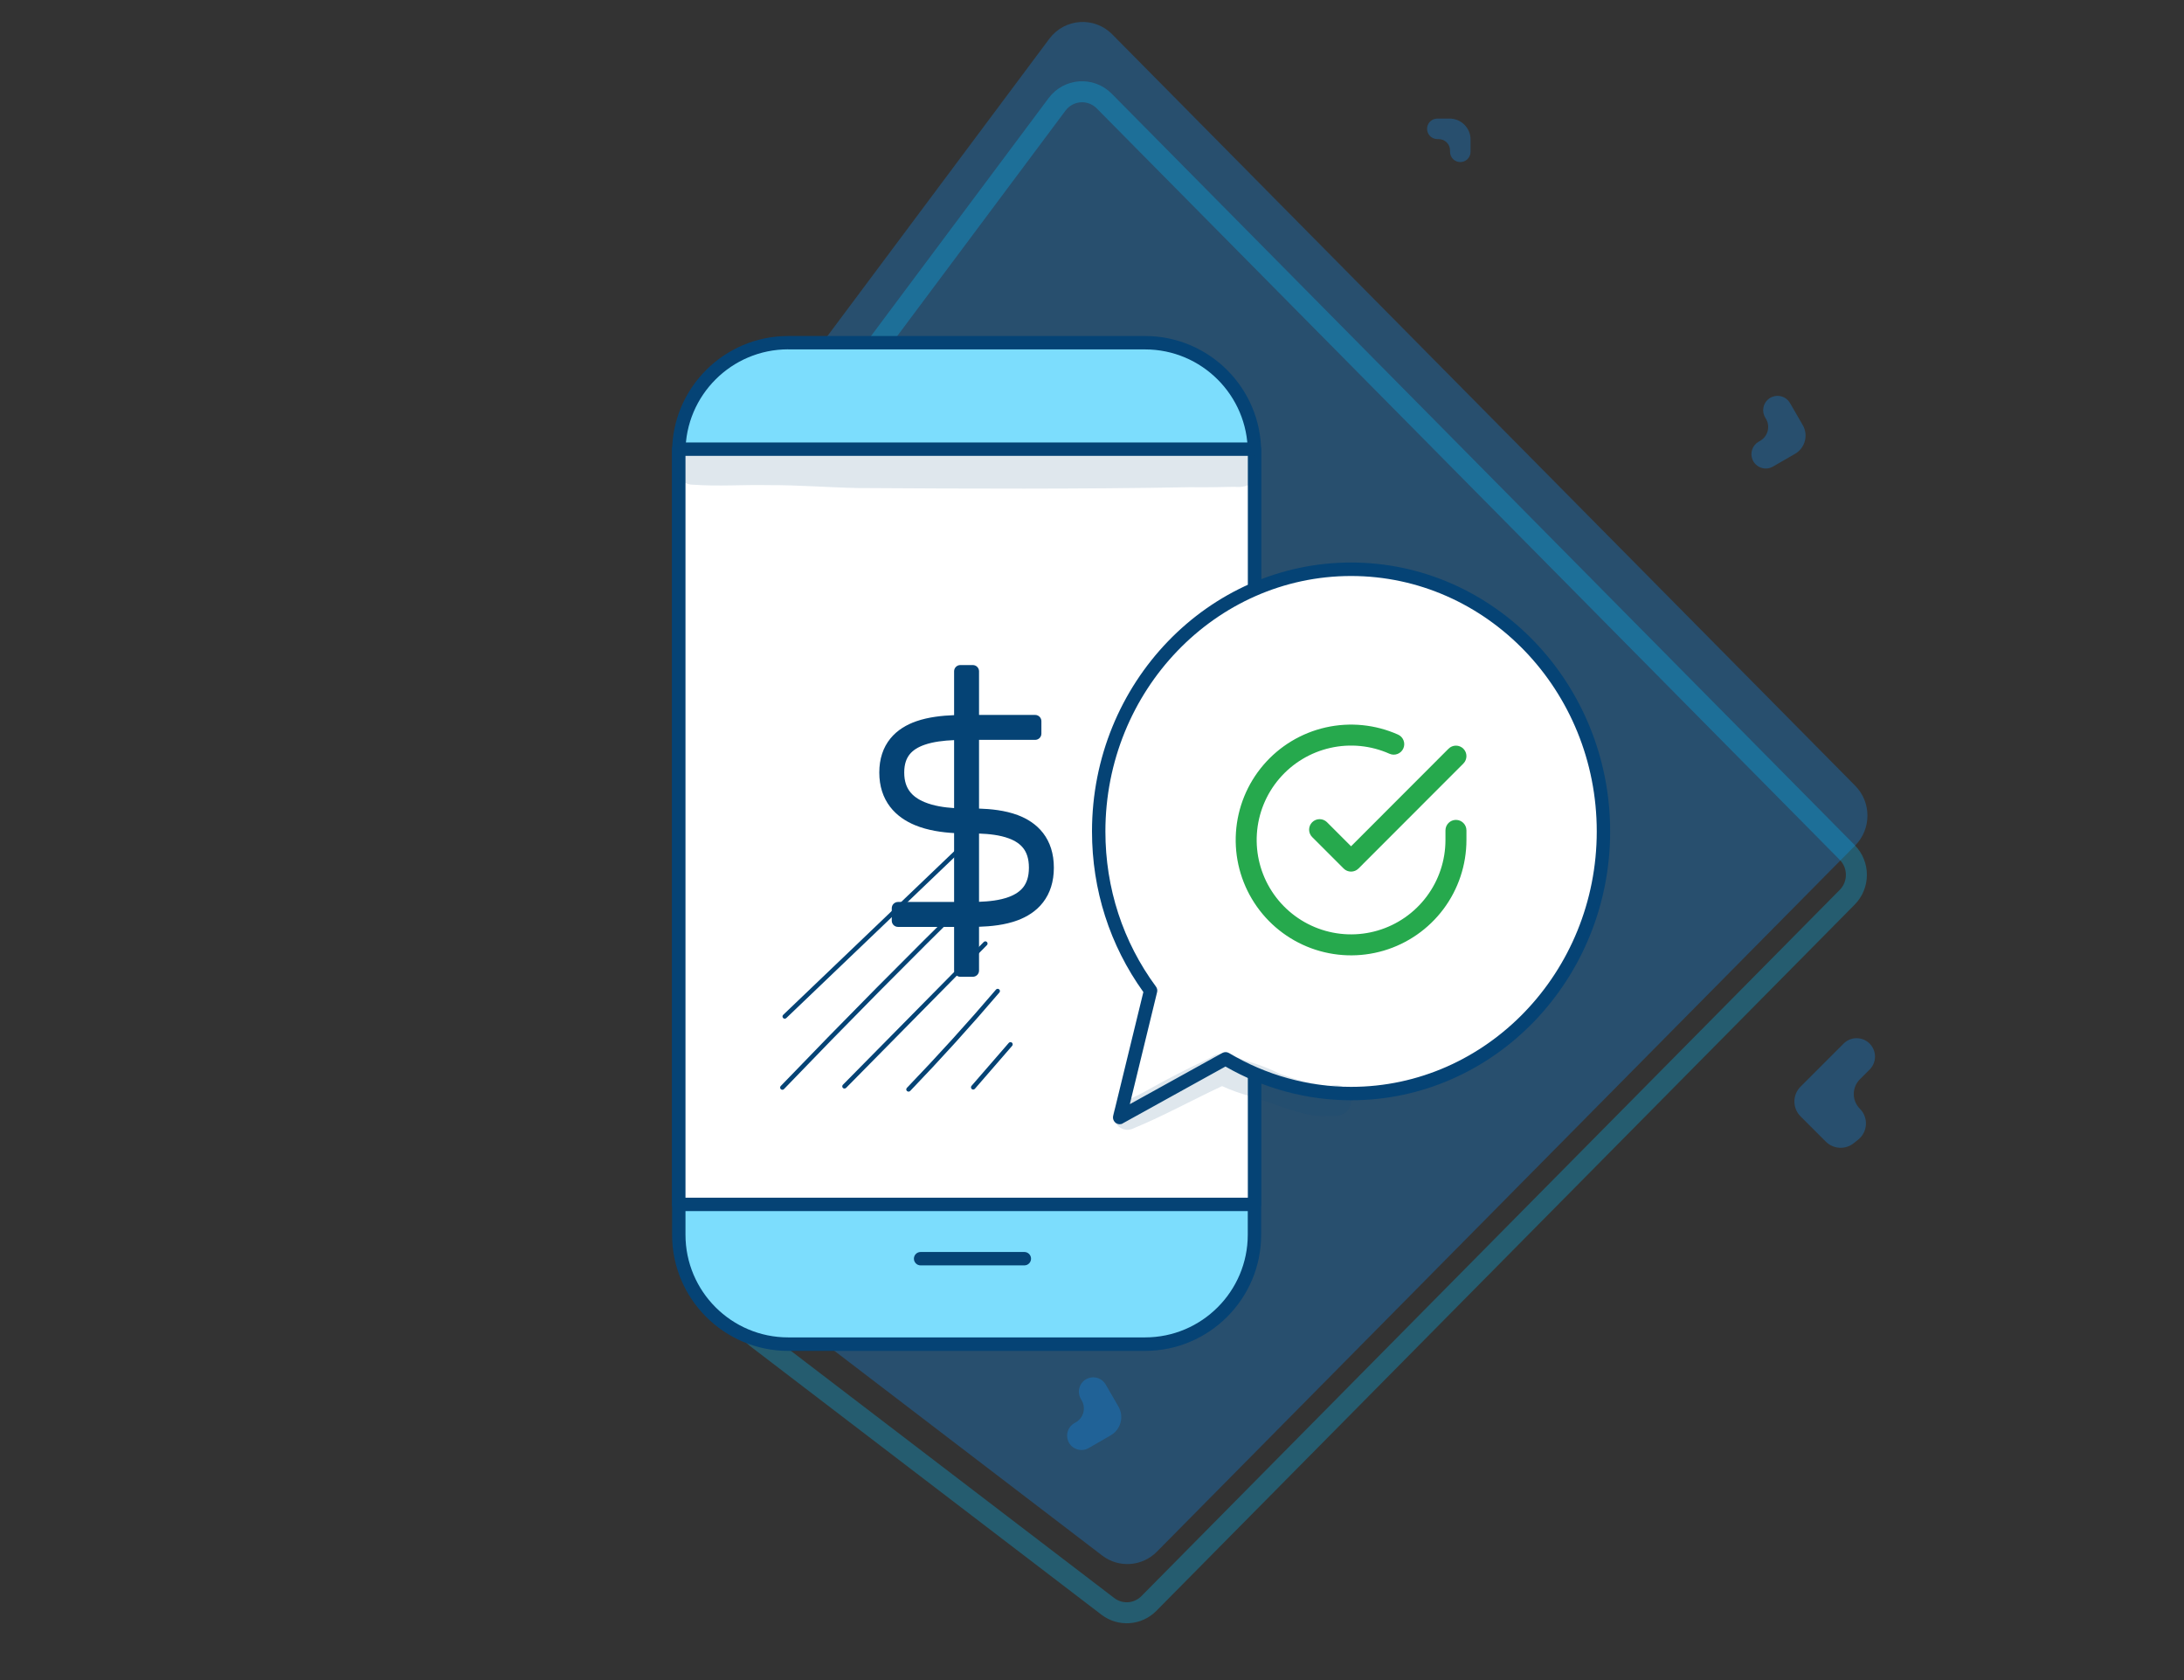 <svg width="208" height="160" viewBox="0 0 208 160" fill="none" xmlns="http://www.w3.org/2000/svg">
<rect x="0" y="0" width="208" height="160" fill="#333333" stroke="none"/>
<path opacity="0.3" d="M176.687 80.517C178.24 78.947 178.24 76.4 176.687 74.829L105.925 3.269C104.217 1.542 101.394 1.74 99.938 3.69L74.74 37.446C73.545 39.047 73.7 41.294 75.103 42.713L106.781 74.749C108.335 76.32 108.335 78.867 106.781 80.438L71.104 116.518C69.397 118.244 69.592 121.099 71.518 122.571L104.968 148.14C106.552 149.351 108.775 149.195 110.179 147.775L176.687 80.517Z" fill="#1090F9"/>
<path opacity="0.3" d="M175.925 81.183C177.09 82.361 177.09 84.271 175.925 85.449L109.417 152.707C108.365 153.772 106.697 153.888 105.509 152.98L72.059 127.411C70.614 126.307 70.468 124.166 71.748 122.872L107.426 86.791C109.367 84.828 109.367 81.644 107.426 79.681L75.747 47.645C74.695 46.581 74.579 44.895 75.475 43.694L100.673 9.938C101.765 8.476 103.883 8.327 105.164 9.623L175.925 81.183Z" stroke="#05BDFB" stroke-width="2"/>
<path opacity="0.3" d="M138.058 11.293C139.16 11.293 140.053 12.187 140.053 13.289L140.053 14.459C140.053 15.052 139.529 15.508 138.942 15.426C138.459 15.359 138.1 14.946 138.1 14.459L138.1 14.333C138.1 13.733 137.614 13.247 137.014 13.247L136.888 13.247C136.295 13.247 135.839 12.723 135.921 12.135C135.988 11.653 136.401 11.293 136.888 11.293L138.058 11.293Z" fill="#1090F9"/>
<path opacity="0.3" d="M171.691 40.486C172.243 41.443 171.915 42.666 170.959 43.219L168.853 44.434C168.134 44.849 167.214 44.533 166.902 43.764C166.646 43.132 166.895 42.407 167.486 42.066L167.638 41.978C168.365 41.558 168.615 40.628 168.195 39.901L168.107 39.748C167.692 39.029 168.008 38.109 168.777 37.797C169.409 37.541 170.134 37.79 170.475 38.381L171.691 40.486Z" fill="#1090F9"/>
<path opacity="0.3" d="M106.519 133.958C107.071 134.914 106.743 136.137 105.787 136.69L103.681 137.906C102.962 138.321 102.042 138.004 101.73 137.235C101.474 136.603 101.723 135.878 102.314 135.537L102.466 135.449C103.194 135.029 103.443 134.099 103.023 133.372L102.935 133.219C102.52 132.5 102.836 131.58 103.605 131.268C104.238 131.012 104.962 131.261 105.303 131.852L106.519 133.958Z" fill="#1090F9"/>
<path opacity="0.3" d="M171.48 106.315C170.699 105.534 170.699 104.268 171.48 103.487L175.583 99.385C176.354 98.613 177.635 98.727 178.258 99.623C178.743 100.319 178.659 101.262 178.059 101.861L177.13 102.79C176.357 103.563 176.357 104.817 177.13 105.59C177.963 106.423 177.889 107.794 176.971 108.532L176.555 108.866C175.76 109.507 174.61 109.445 173.887 108.722L171.48 106.315Z" fill="#1090F9"/>
<path d="M64.647 117.523V43.127C64.647 37.332 69.341 32.638 75.135 32.638H108.985C114.779 32.638 119.474 37.332 119.474 43.127V117.523C119.474 123.318 114.779 128.012 108.985 128.012H75.135C69.341 128.012 64.647 123.318 64.647 117.523Z" fill="#7CDDFD"/>
<path d="M109.058 128.65H75.061C68.966 128.65 64.008 123.692 64.008 117.596V43.053C64.008 36.958 68.966 32 75.061 32H109.058C115.153 32 120.111 36.958 120.111 43.053V117.596C120.111 123.692 115.153 128.65 109.058 128.65ZM75.061 33.269C69.67 33.269 65.284 37.655 65.284 43.046V117.589C65.284 122.98 69.67 127.366 75.061 127.366H109.058C114.449 127.366 118.835 122.98 118.835 117.589V43.053C118.835 37.662 114.449 33.276 109.058 33.276H75.061V33.269Z" fill="#054375"/>
<path d="M119.479 42.775H64.644V114.699H119.479V42.775Z" fill="white"/>
<path fill-rule="evenodd" clip-rule="evenodd" d="M90.867 88.273V92.43C90.867 92.758 91.133 93.023 91.461 93.023H92.648C92.976 93.023 93.242 92.758 93.242 92.43V88.26C94.341 88.225 95.704 88.099 96.925 87.641C97.808 87.31 98.686 86.782 99.341 85.932C100.006 85.069 100.367 83.969 100.367 82.633C100.367 81.296 100.006 80.196 99.341 79.334C98.686 78.484 97.808 77.956 96.925 77.624C95.704 77.167 94.341 77.04 93.242 77.005V70.461L98.586 70.461C98.914 70.461 99.18 70.195 99.18 69.867L99.18 68.68C99.18 68.352 98.914 68.086 98.586 68.086L93.242 68.086V63.93C93.242 63.602 92.976 63.336 92.648 63.336H91.461C91.133 63.336 90.867 63.602 90.867 63.93V68.107C89.725 68.151 88.421 68.285 87.262 68.69C86.358 69.006 85.462 69.513 84.792 70.341C84.109 71.185 83.742 72.265 83.742 73.573C83.742 74.882 84.109 75.966 84.764 76.826C85.409 77.672 86.272 78.224 87.147 78.586C88.378 79.095 89.748 79.276 90.867 79.337V85.898H85.523C85.195 85.898 84.93 86.164 84.93 86.492V87.68C84.93 88.008 85.195 88.273 85.523 88.273H90.867ZM93.242 85.883C94.197 85.849 95.22 85.744 96.091 85.417C96.692 85.192 97.15 84.885 97.46 84.483C97.76 84.093 97.992 83.523 97.992 82.633C97.992 81.743 97.76 81.173 97.46 80.783C97.15 80.38 96.692 80.073 96.091 79.848C95.22 79.522 94.197 79.417 93.242 79.383V85.883ZM90.867 76.958V70.485C89.882 70.526 88.889 70.637 88.046 70.932C87.413 71.153 86.947 71.453 86.639 71.834C86.344 72.199 86.117 72.731 86.117 73.573C86.117 74.414 86.344 74.981 86.654 75.387C86.974 75.808 87.447 76.14 88.056 76.391C88.918 76.748 89.935 76.899 90.867 76.958Z" fill="#054375"/>
<path d="M119.473 115.337H64.638C64.286 115.337 64 115.051 64 114.699V42.775C64 42.423 64.286 42.137 64.638 42.137H119.473C119.825 42.137 120.111 42.423 120.111 42.775V114.699C120.111 115.051 119.832 115.337 119.473 115.337ZM65.284 114.061H118.842V43.413H65.284V114.061Z" fill="#054375"/>
<path d="M97.557 120.508H87.677C87.325 120.508 87.039 120.222 87.039 119.87C87.039 119.518 87.325 119.232 87.677 119.232H97.557C97.909 119.232 98.195 119.518 98.195 119.87C98.195 120.222 97.909 120.508 97.557 120.508Z" fill="#054375"/>
<g opacity="0.129">
<path d="M115.806 42.906C113.935 42.855 112.065 42.767 110.195 42.789C105.163 42.738 100.124 42.745 95.085 42.811C91.124 42.84 87.164 43.002 83.203 42.738C78.347 42.591 73.492 42.298 68.629 42.496C67.947 42.51 67.264 42.503 66.582 42.474C66.172 42.444 65.732 42.386 65.358 42.598C63.502 43.31 64.081 46.185 66.076 46.163C68.445 46.332 70.829 46.148 73.198 46.2C76.029 46.185 78.853 46.42 81.685 46.478C92.247 46.544 102.816 46.589 113.378 46.398C114.779 46.42 116.187 46.39 117.588 46.361C118.747 46.493 119.928 45.943 119.943 44.637C119.796 42.386 117.375 42.987 115.806 42.906Z" fill="#054375"/>
</g>
<path d="M128.675 54.217C115.399 54.217 104.639 65.395 104.639 79.184C104.639 84.891 106.487 90.142 109.582 94.345L106.641 106.425L116.726 100.844C120.247 102.941 124.325 104.152 128.675 104.152C141.95 104.152 152.711 92.974 152.711 79.184C152.711 65.395 141.95 54.217 128.675 54.217Z" fill="white"/>
<path d="M106.64 107.064C106.501 107.064 106.369 107.02 106.252 106.932C106.054 106.777 105.958 106.521 106.017 106.271L108.892 94.477C105.694 90.025 104 84.744 104 79.177C104 65.058 115.068 53.571 128.674 53.571C142.28 53.571 153.348 65.058 153.348 79.177C153.348 93.296 142.28 104.782 128.674 104.782C124.493 104.782 120.364 103.675 116.711 101.57L106.941 106.976C106.853 107.042 106.743 107.064 106.64 107.064ZM128.674 54.855C115.772 54.855 105.276 65.769 105.276 79.184C105.276 84.575 106.941 89.688 110.095 93.964C110.205 94.118 110.249 94.308 110.198 94.492L107.601 105.156L116.41 100.279C116.608 100.169 116.85 100.169 117.048 100.286C120.576 102.391 124.596 103.506 128.674 103.506C141.576 103.506 152.072 92.592 152.072 79.177C152.072 65.762 141.576 54.855 128.674 54.855Z" fill="#054375"/>
<path d="M74.737 97.015C74.678 97.015 74.627 96.993 74.583 96.949C74.502 96.861 74.502 96.729 74.59 96.648L92.362 79.647C92.451 79.566 92.582 79.566 92.663 79.654C92.744 79.742 92.744 79.874 92.656 79.955L74.884 96.957C74.84 96.993 74.788 97.015 74.737 97.015Z" fill="#054375"/>
<path d="M74.51 103.785C74.459 103.785 74.4 103.763 74.364 103.727C74.276 103.646 74.276 103.514 74.356 103.426C80.32 97.221 86.466 91.016 92.62 84.972C92.708 84.891 92.84 84.891 92.921 84.972C93.001 85.052 93.001 85.192 92.921 85.272C86.774 91.309 80.628 97.514 74.665 103.719C74.628 103.763 74.569 103.785 74.51 103.785Z" fill="#054375"/>
<path d="M80.422 103.668C80.371 103.668 80.312 103.646 80.275 103.609C80.195 103.528 80.195 103.389 80.275 103.308L93.691 89.71C93.771 89.629 93.911 89.622 93.991 89.71C94.072 89.79 94.079 89.93 93.991 90.01L80.576 103.609C80.532 103.646 80.473 103.668 80.422 103.668Z" fill="#054375"/>
<path d="M86.524 103.961C86.473 103.961 86.421 103.939 86.377 103.902C86.29 103.822 86.29 103.69 86.37 103.602C89.275 100.58 92.135 97.433 94.856 94.243C94.93 94.154 95.069 94.14 95.157 94.221C95.245 94.294 95.26 94.433 95.179 94.521C92.451 97.719 89.59 100.873 86.678 103.902C86.642 103.939 86.583 103.961 86.524 103.961Z" fill="#054375"/>
<path d="M92.686 103.763C92.635 103.763 92.583 103.748 92.547 103.712C92.459 103.631 92.451 103.499 92.525 103.411L96.075 99.318C96.155 99.23 96.287 99.223 96.375 99.296C96.463 99.377 96.471 99.509 96.397 99.597L92.847 103.69C92.803 103.741 92.745 103.763 92.686 103.763Z" fill="#054375"/>
<g opacity="0.129">
<path d="M127.605 103.39C127.319 103.302 127.04 103.338 126.762 103.404C126.659 103.412 126.549 103.412 126.446 103.412C125.243 103.199 124.436 103.192 121.994 102.304C121.935 102.282 121.884 102.26 121.825 102.238C121.723 102.187 121.283 101.974 121.099 101.893C120.285 101.519 119.427 101.263 118.569 100.984C117.865 100.771 117.212 100.36 116.456 100.324C116.126 100.346 115.774 100.412 115.503 100.602C115.275 100.734 115.041 100.852 114.806 100.969C113.016 101.813 111.249 102.715 109.525 103.683C108.806 104.101 108.065 104.468 107.303 104.791C106.951 104.959 106.532 105.055 106.32 105.407C105.498 106.375 106.532 107.915 107.75 107.541C110.706 106.338 113.5 104.783 116.39 103.434C118.18 104.277 120.146 104.622 121.972 105.385C123.505 105.839 125.104 106.485 126.725 106.221C126.6 106.236 126.468 106.258 126.344 106.272C126.879 106.265 127.473 106.353 127.957 106.067C129.065 105.443 128.845 103.712 127.605 103.39Z" fill="#054375"/>
</g>
<path d="M126.692 71.226C128.583 70.798 130.561 70.994 132.332 71.783C132.836 72.007 133.426 71.781 133.651 71.277C133.876 70.773 133.649 70.183 133.145 69.958C130.981 68.994 128.563 68.755 126.252 69.277C123.941 69.799 121.86 71.054 120.321 72.856C118.781 74.657 117.865 76.907 117.709 79.272C117.553 81.636 118.166 83.987 119.456 85.975C120.745 87.963 122.643 89.48 124.865 90.301C127.088 91.122 129.516 91.203 131.789 90.531C134.061 89.859 136.055 88.471 137.474 86.573C138.892 84.676 139.659 82.37 139.661 80.001V79.081C139.661 78.53 139.214 78.082 138.662 78.082C138.11 78.082 137.663 78.53 137.663 79.081V80C137.662 81.938 137.034 83.825 135.873 85.377C134.713 86.93 133.081 88.066 131.222 88.615C129.363 89.165 127.376 89.099 125.558 88.427C123.739 87.755 122.187 86.514 121.132 84.888C120.076 83.261 119.575 81.337 119.703 79.403C119.83 77.469 120.58 75.627 121.839 74.154C123.099 72.68 124.801 71.653 126.692 71.226Z" fill="#26A94D"/>
<path d="M139.369 72.715C139.758 72.325 139.758 71.692 139.368 71.302C138.978 70.913 138.345 70.913 137.955 71.303L128.673 80.595L126.383 78.305C125.993 77.915 125.36 77.915 124.97 78.305C124.58 78.695 124.58 79.328 124.97 79.718L127.967 82.714C128.154 82.902 128.408 83.007 128.673 83.007C128.938 83.007 129.193 82.901 129.38 82.714L139.369 72.715Z" fill="#26A94D"/>
</svg>
